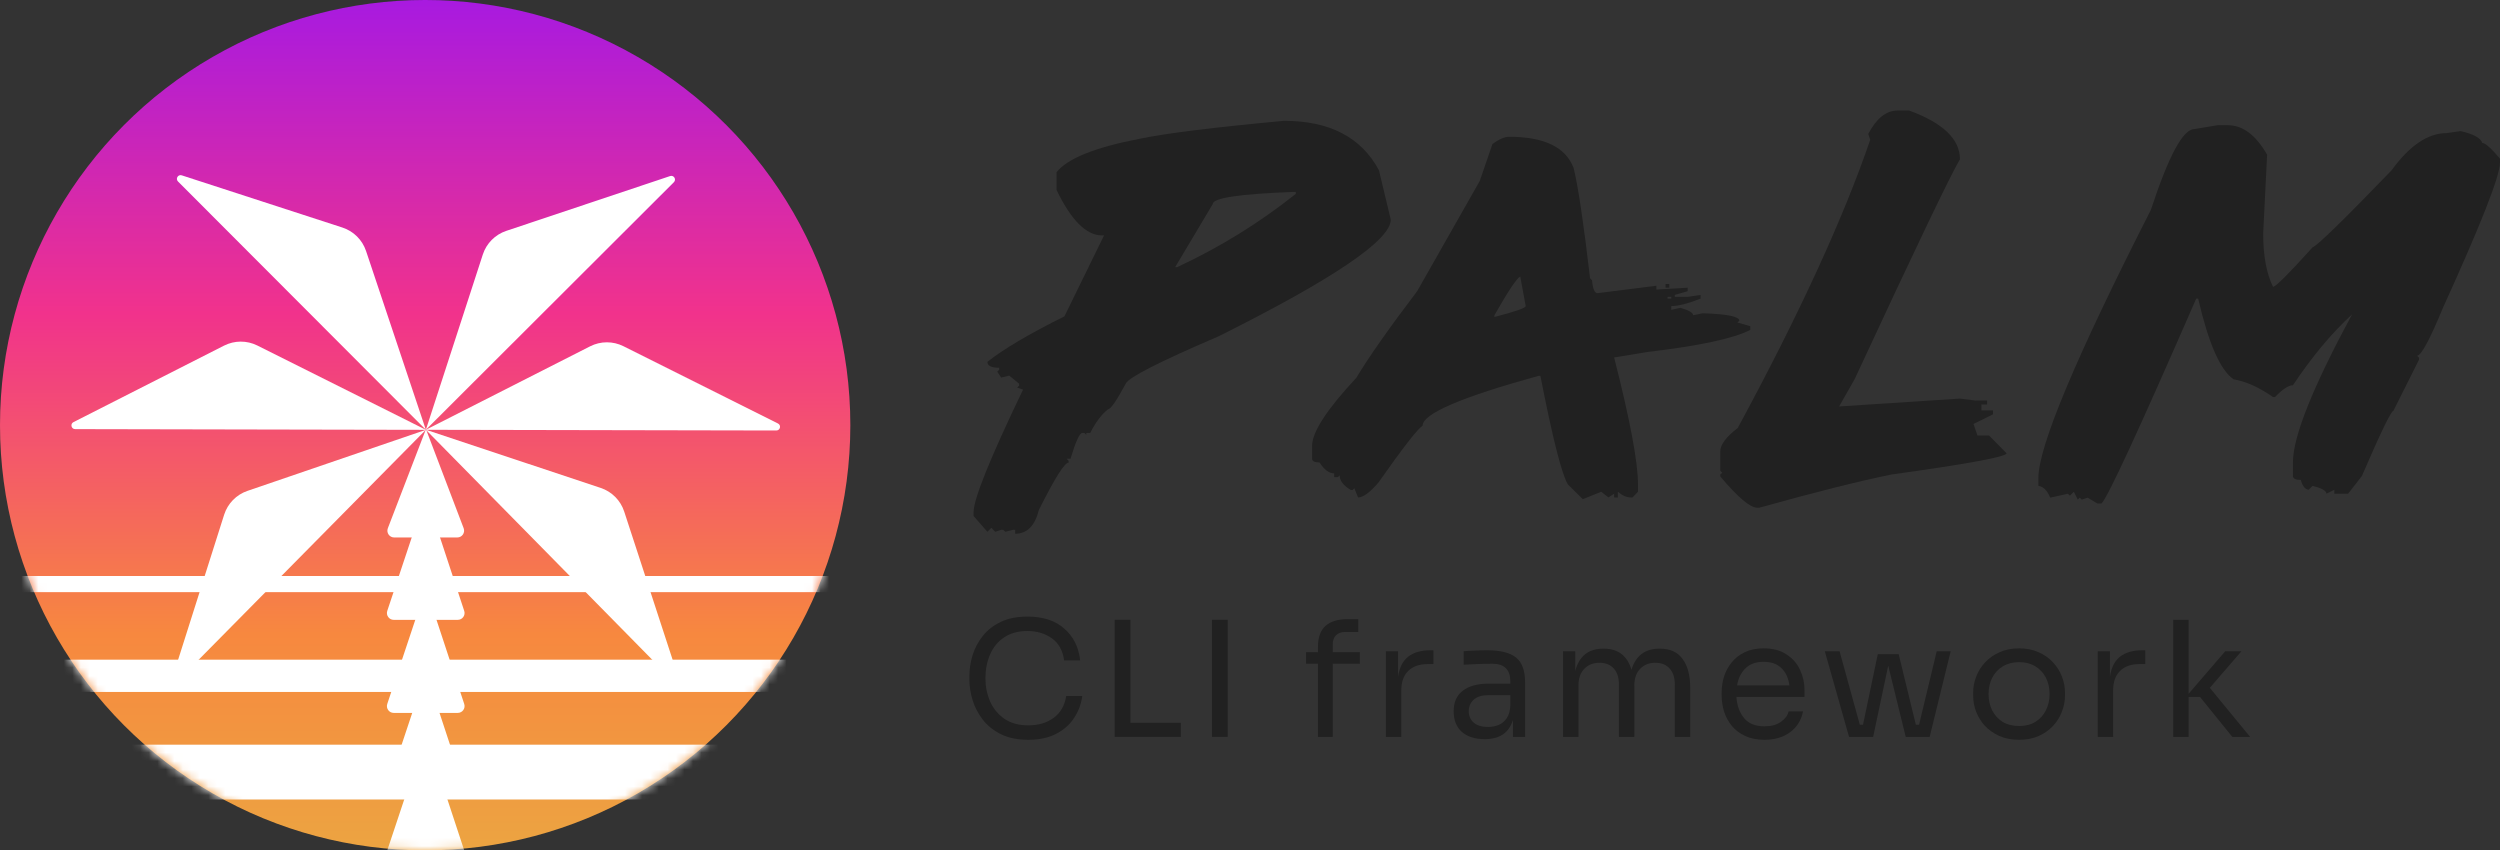 <svg width="294" height="100" viewBox="0 0 294 100" fill="none" xmlns="http://www.w3.org/2000/svg">
<rect x="0" y="0" width="294" height="100" fill="#333333" stroke="none"/>
<path d="M150.994 14.209C156.365 14.209 160.088 16.146 162.165 20.022L163.555 25.834C163.555 28.235 156.811 32.804 143.323 39.543C136.322 42.544 132.676 44.404 132.384 45.124C131.303 47.13 130.608 48.133 130.299 48.133C129.527 48.751 128.832 49.677 128.214 50.911H127.751V51.143L127.519 50.911H127.287C126.961 50.911 126.498 51.923 125.897 53.946H125.434L125.666 54.178V54.409C125.185 54.409 124.018 56.27 122.165 59.99C121.702 61.842 120.775 62.768 119.385 62.768V62.305H119.154L118.227 62.537L117.97 62.305H117.738L117.043 62.537L116.58 62.074L116.116 62.537L114.495 60.685V60.222C114.495 58.679 116.434 53.878 120.312 45.819L119.617 45.587L119.849 45.356V45.124L118.69 44.173L117.738 44.404L117.275 43.71L117.506 43.478V43.247C116.58 43.247 116.116 43.015 116.116 42.552C118.021 41.043 121.041 39.26 125.177 37.203L129.836 27.686H129.604C127.751 27.686 125.966 25.903 124.25 22.336V20.253C125.52 18.641 128.78 17.329 134.031 16.318C137.034 15.684 142.688 14.98 150.994 14.209ZM138.201 31.416H138.433C143.478 29.066 148.128 26.194 152.384 22.799V22.568H152.152C145.803 22.808 142.628 23.279 142.628 23.982L138.201 31.416Z" fill="#212121"/>
<path d="M177.468 16.086C181.603 16.086 184.134 17.312 185.061 19.764C185.593 21.942 186.237 26.263 186.992 32.727L187.223 32.959C187.309 33.97 187.524 34.476 187.867 34.476L194.791 33.602V34.039H195.022L198.472 33.833V34.245L196.953 34.682V34.913H198.472L199.99 34.682V35.119C198.514 35.702 197.365 35.994 196.541 35.994V36.431L197.622 36.199C198.617 36.491 199.115 36.782 199.115 37.074L200.222 36.842C203.105 36.928 204.546 37.22 204.546 37.717L204.314 37.923L205.833 38.36V38.797C203.877 39.809 199.836 40.675 193.71 41.395L189.823 42.038C191.693 49.377 192.629 54.358 192.629 56.981V57.83L191.985 58.499H191.753C191.273 58.499 190.775 58.276 190.261 57.83V58.499H189.823V58.061L189.154 58.499L188.304 57.83L186.142 58.704L184.392 56.981C183.671 55.815 182.59 51.554 181.149 44.198H180.943C171.848 46.702 167.301 48.657 167.301 50.062C166.717 50.423 164.984 52.652 162.101 56.75C161.106 57.916 160.308 58.499 159.707 58.499L159.27 57.418L159.064 57.624H158.858C157.983 57.11 157.545 56.535 157.545 55.901L157.339 56.107H156.902V55.669C156.301 55.669 155.726 55.241 155.177 54.383C154.594 54.383 154.302 54.238 154.302 53.946V52.429C154.302 50.817 156.035 48.151 159.502 44.43C160.977 41.978 163.362 38.583 166.657 34.245L174.019 21.282L175.512 16.935C176.284 16.369 176.936 16.086 177.468 16.086ZM175.743 37.074V37.28C178.197 36.645 179.424 36.217 179.424 35.994L178.781 32.522C178.386 32.693 177.373 34.21 175.743 37.074ZM195.872 33.396H196.309V33.833H195.872V33.396ZM196.103 34.913V35.119H196.541V34.913H196.103Z" fill="#212121"/>
<path d="M223.155 13H224.519C228.5 14.457 230.491 16.369 230.491 18.736C229.461 20.416 225.334 29.032 218.11 44.584L216.282 47.799L230.491 46.873L232.318 47.105H233.682V47.568H233.013V48.262H234.377V48.725L232.087 49.857L232.55 51.22H233.914L235.973 53.303C235.973 53.715 231.469 54.546 222.46 55.798C218.65 56.57 213.46 57.873 206.887 59.708H206.656C205.815 59.708 204.365 58.481 202.306 56.029V55.798L202.537 55.592L202.306 55.361V53.072C202.306 52.3 202.992 51.383 204.365 50.32C211.572 36.997 216.763 25.706 219.937 16.447L219.706 15.752C220.667 13.917 221.816 13 223.155 13Z" fill="#212121"/>
<path d="M260.821 14.723H261.98C263.747 14.723 265.292 15.881 266.613 18.195L266.15 27.455C266.15 30.061 266.536 32.153 267.308 33.73C267.634 33.713 269.187 32.161 271.967 29.075C272.482 28.921 275.57 25.911 281.233 20.047C283.361 17.115 285.532 15.649 287.745 15.649L289.367 15.418C290.877 15.761 291.726 16.224 291.915 16.807C292.258 16.807 292.953 17.424 294 18.658V19.121C294 20.682 291.752 26.4 287.256 36.277C285.729 39.98 284.725 41.832 284.245 41.832L284.476 42.064V42.295L281.465 48.313C281.19 48.331 279.955 50.886 277.758 55.978L276.137 58.061H274.515V57.599L273.588 58.061C273.588 57.718 273.048 57.41 271.967 57.136L271.503 57.599C271.074 57.547 270.766 57.161 270.577 56.441C269.959 56.441 269.65 56.287 269.65 55.978V54.358C269.65 51.357 271.967 45.562 276.6 36.971C274.18 39.2 271.864 41.978 269.65 45.304C269.135 45.304 268.432 45.767 267.54 46.693H267.308C265.661 45.544 264.116 44.85 262.675 44.61C261.113 43.547 259.723 40.383 258.505 35.119H258.273C251.529 50.586 247.814 58.619 247.128 59.219H246.665L245.506 58.524L244.811 58.756L244.58 58.524L244.348 58.756L243.885 57.83L243.421 58.293L243.19 58.061L241.105 58.524C240.762 57.684 240.298 57.221 239.715 57.136V56.21C239.715 52.506 244.125 41.995 252.945 24.677C255.021 18.35 256.72 15.186 258.042 15.186L260.821 14.723Z" fill="#212121"/>
<path d="M120.93 87C119.671 87 118.595 86.78 117.701 86.34C116.82 85.899 116.109 85.327 115.567 84.623C115.026 83.918 114.629 83.157 114.378 82.34C114.126 81.509 114 80.71 114 79.943V79.528C114 78.698 114.126 77.868 114.378 77.037C114.642 76.207 115.045 75.453 115.586 74.773C116.127 74.094 116.832 73.547 117.701 73.132C118.57 72.716 119.608 72.509 120.817 72.509C122.655 72.509 124.102 72.981 125.16 73.924C126.23 74.855 126.853 76.1 127.029 77.66H125.141C124.977 76.49 124.493 75.622 123.687 75.056C122.894 74.49 121.937 74.207 120.817 74.207C119.734 74.207 118.821 74.459 118.079 74.962C117.349 75.453 116.801 76.119 116.436 76.962C116.071 77.792 115.888 78.723 115.888 79.754C115.888 80.736 116.071 81.648 116.436 82.49C116.814 83.333 117.374 84.013 118.116 84.528C118.872 85.044 119.81 85.302 120.93 85.302C122.113 85.302 123.108 85.006 123.914 84.415C124.719 83.824 125.21 82.968 125.386 81.849H127.275C127.149 82.792 126.828 83.654 126.312 84.434C125.808 85.214 125.103 85.836 124.197 86.302C123.303 86.767 122.214 87 120.93 87Z" fill="#212121"/>
<path d="M131.088 86.66V72.886H132.938V85H138.867V86.66H131.088Z" fill="#212121"/>
<path d="M142.53 86.66V72.886H144.38V86.66H142.53Z" fill="#212121"/>
<path d="M154.992 86.66V78.056H153.595V76.698H154.992V76.075C154.992 74.956 155.288 74.132 155.88 73.603C156.472 73.075 157.34 72.811 158.486 72.811H159.732V74.32H158.184C157.718 74.32 157.359 74.453 157.107 74.717C156.855 74.968 156.73 75.32 156.73 75.773V76.698H159.921V78.056H156.73V86.66H154.992Z" fill="#212121"/>
<path d="M162.979 86.66V76.585H164.414V79.603C164.565 78.522 164.962 77.729 165.604 77.226C166.246 76.723 167.121 76.471 168.228 76.471H168.568V78.094H167.926C166.919 78.094 166.145 78.365 165.604 78.905C165.062 79.434 164.792 80.201 164.792 81.207V86.66H162.979Z" fill="#212121"/>
<path d="M174.615 86.924C173.469 86.924 172.569 86.641 171.914 86.075C171.272 85.497 170.951 84.686 170.951 83.641C170.951 82.572 171.31 81.767 172.028 81.226C172.745 80.673 173.759 80.396 175.068 80.396H177.617V80.151C177.617 78.754 176.912 78.056 175.502 78.056C174.923 78.056 174.319 78.069 173.689 78.094C173.06 78.119 172.538 78.144 172.122 78.169V76.585C172.525 76.547 172.972 76.522 173.463 76.509C173.966 76.484 174.445 76.471 174.898 76.471C176.446 76.471 177.573 76.754 178.278 77.32C178.996 77.886 179.354 78.874 179.354 80.283V86.66H177.919V84.66C177.466 86.17 176.365 86.924 174.615 86.924ZM174.992 85.49C175.42 85.49 175.83 85.415 176.22 85.264C176.61 85.101 176.931 84.836 177.183 84.472C177.447 84.094 177.592 83.579 177.617 82.924V81.755H174.992C174.262 81.755 173.702 81.931 173.312 82.283C172.922 82.635 172.726 83.088 172.726 83.641C172.726 84.195 172.922 84.641 173.312 84.981C173.702 85.321 174.262 85.49 174.992 85.49Z" fill="#212121"/>
<path d="M183.814 86.66V76.585H185.25V78.905C185.464 78.063 185.841 77.415 186.383 76.962C186.936 76.509 187.654 76.283 188.535 76.283H188.611C189.467 76.283 190.165 76.496 190.707 76.924C191.248 77.352 191.632 77.968 191.859 78.773C192.098 77.968 192.488 77.352 193.029 76.924C193.583 76.496 194.288 76.283 195.144 76.283H195.22C196.416 76.283 197.303 76.692 197.882 77.509C198.474 78.314 198.77 79.446 198.77 80.906V86.66H196.957V80.509C196.957 79.692 196.756 79.063 196.353 78.622C195.95 78.169 195.39 77.943 194.672 77.943C193.929 77.943 193.332 78.182 192.878 78.66C192.425 79.126 192.199 79.78 192.199 80.622V86.66H190.386V80.509C190.386 79.692 190.184 79.063 189.781 78.622C189.379 78.169 188.818 77.943 188.101 77.943C187.358 77.943 186.76 78.182 186.307 78.66C185.854 79.126 185.627 79.78 185.627 80.622V86.66H183.814Z" fill="#212121"/>
<path d="M207.508 87C206.627 87 205.866 86.849 205.224 86.547C204.581 86.245 204.059 85.849 203.656 85.358C203.253 84.855 202.951 84.296 202.75 83.679C202.561 83.063 202.467 82.434 202.467 81.792V81.453C202.467 80.799 202.561 80.163 202.75 79.547C202.951 78.931 203.253 78.377 203.656 77.886C204.059 77.383 204.569 76.987 205.186 76.698C205.815 76.396 206.552 76.245 207.395 76.245C208.49 76.245 209.39 76.484 210.095 76.962C210.813 77.427 211.342 78.031 211.682 78.773C212.034 79.516 212.21 80.308 212.21 81.151V81.962H204.204C204.267 82.956 204.563 83.78 205.091 84.434C205.62 85.088 206.426 85.415 207.508 85.415C208.301 85.415 208.943 85.239 209.434 84.887C209.938 84.534 210.24 84.126 210.341 83.66H212.04C211.826 84.704 211.316 85.522 210.511 86.113C209.705 86.704 208.704 87 207.508 87ZM207.395 77.83C206.489 77.83 205.777 78.088 205.261 78.603C204.745 79.107 204.418 79.773 204.279 80.604H210.435C210.322 79.748 210.014 79.075 209.51 78.585C209.006 78.082 208.301 77.83 207.395 77.83Z" fill="#212121"/>
<path d="M217.448 86.66L214.597 76.585H216.334L218.714 85.226H219.091L220.828 76.924H223.283L225.304 85.226H225.681L227.758 76.585H229.401L226.928 86.66H224.114L222.056 78.283L220.281 86.66H217.448Z" fill="#212121"/>
<path d="M237.443 87C236.562 87 235.788 86.849 235.121 86.547C234.454 86.245 233.887 85.849 233.421 85.358C232.968 84.855 232.622 84.296 232.383 83.679C232.156 83.063 232.043 82.434 232.043 81.792V81.453C232.043 80.811 232.162 80.182 232.402 79.566C232.641 78.937 232.993 78.377 233.459 77.886C233.925 77.383 234.491 76.987 235.159 76.698C235.826 76.396 236.587 76.245 237.443 76.245C238.299 76.245 239.061 76.396 239.728 76.698C240.395 76.987 240.962 77.383 241.428 77.886C241.893 78.377 242.246 78.937 242.485 79.566C242.724 80.182 242.844 80.811 242.844 81.453V81.792C242.844 82.434 242.724 83.063 242.485 83.679C242.259 84.296 241.912 84.855 241.447 85.358C240.993 85.849 240.433 86.245 239.766 86.547C239.099 86.849 238.325 87 237.443 87ZM237.443 85.377C238.199 85.377 238.841 85.214 239.369 84.887C239.911 84.547 240.32 84.094 240.597 83.528C240.886 82.962 241.031 82.327 241.031 81.623C241.031 80.906 240.886 80.264 240.597 79.698C240.307 79.132 239.892 78.685 239.351 78.358C238.822 78.031 238.186 77.868 237.443 77.868C236.713 77.868 236.078 78.031 235.536 78.358C234.995 78.685 234.579 79.132 234.29 79.698C234 80.264 233.856 80.906 233.856 81.623C233.856 82.327 233.994 82.962 234.271 83.528C234.561 84.094 234.97 84.547 235.498 84.887C236.04 85.214 236.688 85.377 237.443 85.377Z" fill="#212121"/>
<path d="M246.692 86.66V76.585H248.127V79.603C248.278 78.522 248.675 77.729 249.317 77.226C249.959 76.723 250.834 76.471 251.941 76.471H252.281V78.094H251.639C250.632 78.094 249.858 78.365 249.317 78.905C248.775 79.434 248.505 80.201 248.505 81.207V86.66H246.692Z" fill="#212121"/>
<path d="M255.57 86.66V72.886H257.383V81.585L261.688 76.585H263.595L259.875 80.887L264.615 86.66H262.519L258.723 81.962H257.383V86.66H255.57Z" fill="#212121"/>
<circle cx="50" cy="50" r="50" fill="url(#paint0_linear_12_165)"/>
<mask id="mask0_12_165" style="mask-type:alpha" maskUnits="userSpaceOnUse" x="0" y="0" width="100" height="100">
<circle cx="50" cy="50" r="50" fill="white"/>
</mask>
<g mask="url(#mask0_12_165)">
<rect x="-7.321" y="67.738" width="114.967" height="1.898" fill="white"/>
<rect x="-7.321" y="77.578" width="114.967" height="3.796" fill="white"/>
<rect x="-7.321" y="87.575" width="114.932" height="6.446" fill="white"/>
<path d="M56.778 29.934C57.205 28.621 58.229 27.588 59.538 27.15L78.805 20.705C79.241 20.559 79.576 21.102 79.25 21.426L50.081 50.543L56.778 29.934Z" fill="white"/>
<path d="M40.263 26.757C41.576 27.184 42.609 28.208 43.047 29.517L50.08 50.541L20.933 21.342C20.61 21.018 20.94 20.478 21.375 20.62L40.263 26.757Z" fill="white"/>
<path d="M69.399 40.727C70.63 40.102 72.085 40.098 73.319 40.715L91.49 49.803C91.901 50.008 91.754 50.628 91.294 50.627L50.08 50.543L69.399 40.727Z" fill="white"/>
<path d="M26.346 40.646C27.577 40.021 29.031 40.016 30.266 40.633L50.093 50.55L8.837 50.465C8.379 50.464 8.232 49.848 8.64 49.641L26.346 40.646Z" fill="white"/>
<path d="M26.359 60.531C26.777 59.215 27.794 58.175 29.1 57.728L50.074 50.55L21.077 79.898C20.756 80.224 20.214 79.896 20.352 79.46L26.359 60.531Z" fill="white"/>
<path d="M70.642 57.379C71.952 57.815 72.977 58.846 73.406 60.158L79.716 79.469C79.859 79.907 79.315 80.238 78.992 79.91L50.08 50.539L70.642 57.379Z" fill="white"/>
<path d="M50.092 50.47L54.527 62.122C54.726 62.646 54.339 63.207 53.779 63.207H46.356C45.795 63.207 45.408 62.644 45.61 62.12L50.092 50.47Z" fill="white"/>
<path d="M49.329 60.474C49.572 59.743 50.606 59.745 50.847 60.476L54.593 71.843C54.764 72.361 54.378 72.894 53.833 72.894H46.301C45.755 72.894 45.37 72.359 45.542 71.841L49.329 60.474Z" fill="white"/>
<path d="M49.329 71.418C49.572 70.687 50.606 70.689 50.847 71.42L54.593 82.787C54.764 83.305 54.378 83.838 53.833 83.838H46.301C45.755 83.838 45.37 83.303 45.542 82.785L49.329 71.418Z" fill="white"/>
<path d="M49.329 81.284C49.572 80.554 50.606 80.555 50.847 81.287L54.593 92.654C54.764 93.171 54.378 93.704 53.833 93.704H46.301C45.755 93.704 45.37 93.169 45.542 92.651L49.329 81.284Z" fill="white"/>
<path d="M49.329 88.64C49.572 87.91 50.606 87.911 50.847 88.643L54.593 100.01C54.764 100.527 54.378 101.06 53.833 101.06H46.301C45.755 101.06 45.37 100.525 45.542 100.007L49.329 88.64Z" fill="white"/>
<path d="M49.329 98.148C49.572 97.417 50.606 97.419 50.847 98.151L54.593 109.518C54.764 110.035 54.378 110.568 53.833 110.568H46.301C45.755 110.568 45.37 110.033 45.542 109.515L49.329 98.148Z" fill="white"/>
</g>
<defs>
<linearGradient id="paint0_linear_12_165" x1="50" y1="0" x2="50" y2="100" gradientUnits="userSpaceOnUse">
<stop stop-color="#A81AE0"/>
<stop offset="0.368" stop-color="#F1328C"/>
<stop offset="0.746" stop-color="#F7883F"/>
<stop offset="1" stop-color="#ECA441"/>
</linearGradient>
</defs>
</svg>
